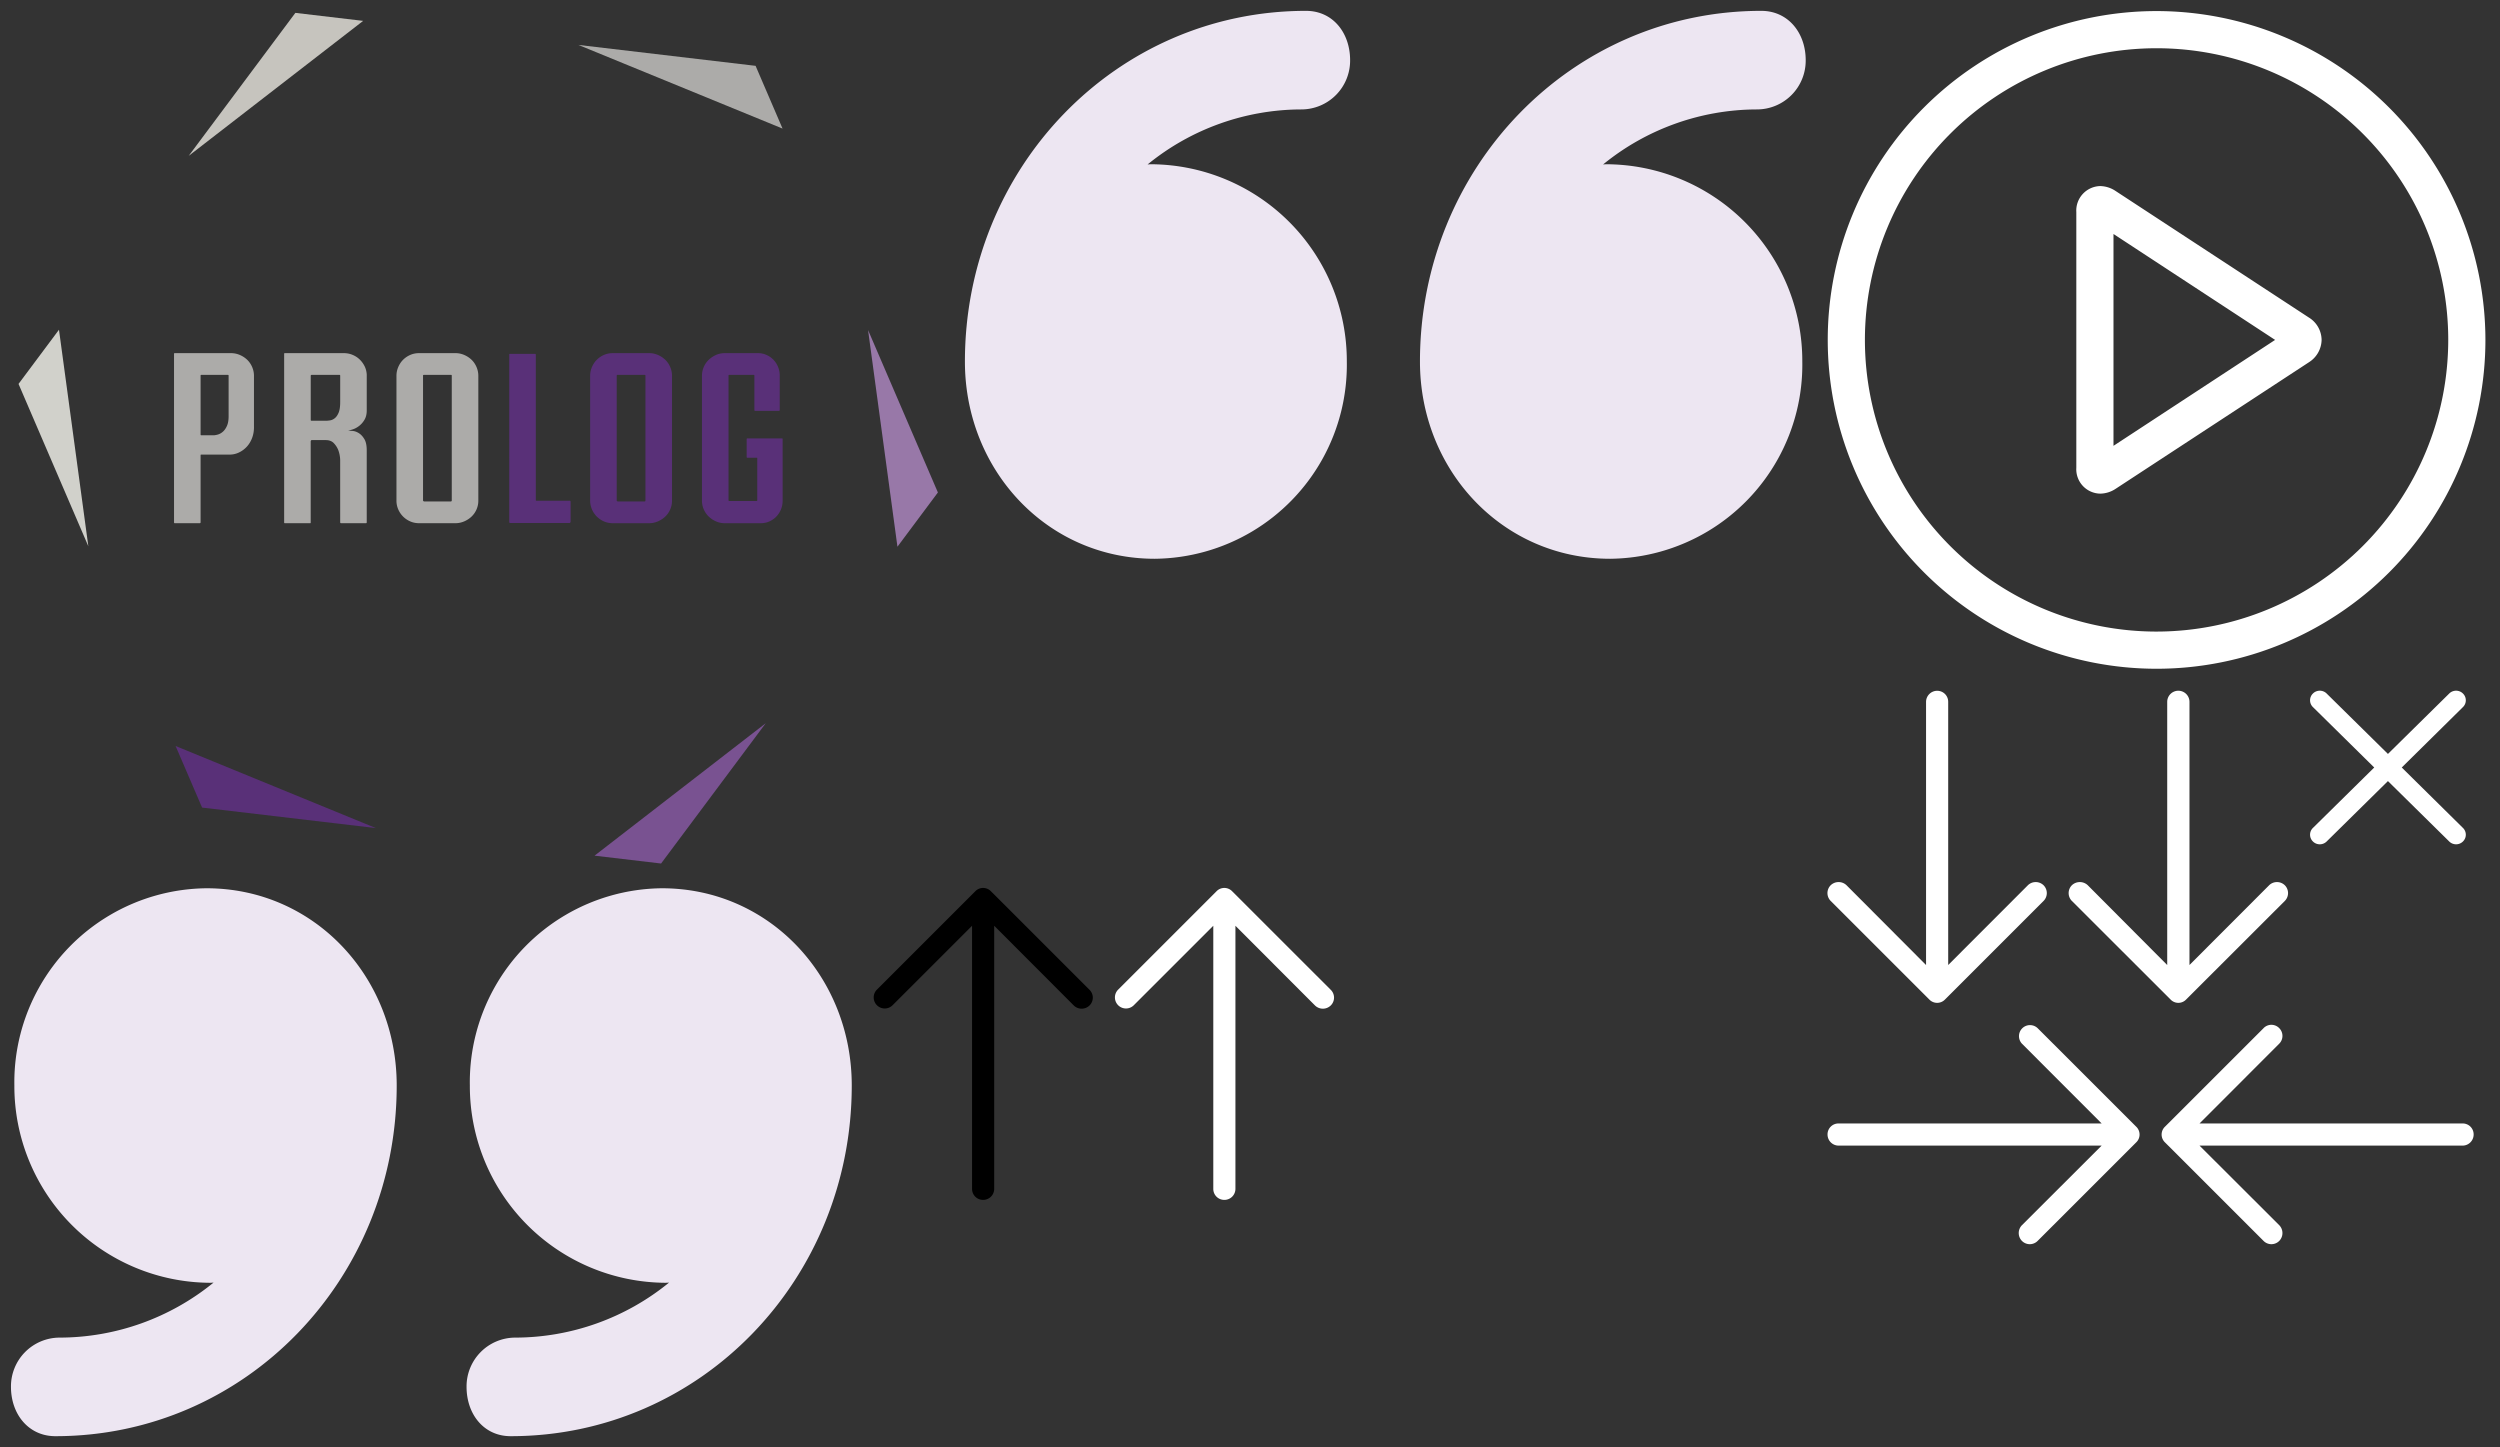 <svg width="228" height="132" viewBox="0 0 228 132" xmlns="http://www.w3.org/2000/svg" xmlns:xlink="http://www.w3.org/1999/xlink"><rect x="0" y="0" width="228" height="132" fill="#333333" stroke="none"/><svg width="22" height="30.47" viewBox="-1 -1 22 30.47" id="arrow" x="165.68" y="62" xmlns="http://www.w3.org/2000/svg"><defs><style>.acls-1{fill:#fff;fill-rule:evenodd}</style></defs><path id="aForma_1_копия_2" data-name="Forma 1 копия 2" class="acls-1" d="M729.718 2908.92a1.01 1.01 0 0 0 0-1.44 1.026 1.026 0 0 0-1.419 0l-7.273 7.28v-24a1 1 0 0 0-1-1.01 1.016 1.016 0 0 0-1.019 1.01v24l-7.258-7.28a1.044 1.044 0 0 0-1.434 0 1.012 1.012 0 0 0 0 1.44l8.993 8.99a.991.991 0 0 0 1.421 0z" transform="translate(-710.031 -2889.75)"/></svg><svg width="22" height="30.47" viewBox="-1 -1 22 30.47" id="arrow-down__white" x="187.68" y="62" xmlns="http://www.w3.org/2000/svg"><defs><style>.bcls-1{fill:#fff;fill-rule:evenodd}</style></defs><path id="barrow-down__white" class="bcls-1" d="M1243.72 1613.92a1.014 1.014 0 0 0 0-1.44 1.027 1.027 0 0 0-1.42 0l-7.27 7.28v-24a1.015 1.015 0 0 0-2.03 0v24l-7.25-7.28a1.052 1.052 0 0 0-1.44 0 1.014 1.014 0 0 0 0 1.44l9 8.99a.978.978 0 0 0 1.41 0z" transform="translate(-1224.03 -1594.75)"/></svg><svg width="30.44" height="22" viewBox="-1 -1 30.44 22" id="arrow-left__white" x="196.15" y="92.47" xmlns="http://www.w3.org/2000/svg"><defs><style>.ccls-1{fill:#fff;fill-rule:evenodd}</style></defs><path id="carrow-left__white" class="ccls-1" d="M319.066 1412.3a.99.99 0 0 1 1.434 0 1 1 0 0 1 0 1.41l-7.273 7.28h24a.994.994 0 0 1 1 1 1.011 1.011 0 0 1-1 1.02h-24l7.273 7.26a1.026 1.026 0 0 1 0 1.43 1.007 1.007 0 0 1-1.434 0l-8.994-8.99a.987.987 0 0 1 0-1.42z" transform="translate(-309.781 -1412)"/></svg><svg width="30.47" height="22" viewBox="-1 -1 30.47 22" id="arrow-right__white" x="165.68" y="92.47" xmlns="http://www.w3.org/2000/svg"><defs><style>.dcls-1{fill:#fff;fill-rule:evenodd}</style></defs><path id="darrow-right__white" class="dcls-1" d="M433.934 1412.3a1.006 1.006 0 0 0-1.434 1.41l7.272 7.28h-24a.994.994 0 0 0-1 1 1.011 1.011 0 0 0 1 1.02h24l-7.272 7.26a1.024 1.024 0 0 0 0 1.43 1.007 1.007 0 0 0 1.434 0l8.994-8.99a.988.988 0 0 0 0-1.42z" transform="translate(-414.781 -1412)"/></svg><svg width="22" height="30.44" viewBox="-1 -1 22 30.44" id="arrow-up__black" x="78.68" y="80" xmlns="http://www.w3.org/2000/svg"><defs><style>.ecls-1{fill-rule:evenodd}</style></defs><path id="eForma_1_копия_3" data-name="Forma 1 копия 3" class="ecls-1" d="M185.28 2453.08a1.008 1.008 0 0 0 1.42 1.43l7.272-7.27v24a1 1 0 0 0 1 1 1.007 1.007 0 0 0 1.019-1v-24l7.258 7.27a1.025 1.025 0 0 0 1.434 0 1 1 0 0 0 0-1.43l-8.994-8.99a.989.989 0 0 0-1.419 0z" transform="translate(-185 -2443.81)"/></svg><svg width="22" height="30.44" viewBox="-1 -1 22 30.44" id="arrow-up__white" x="100.68" y="80" xmlns="http://www.w3.org/2000/svg"><defs><style>.fcls-1{fill:#fff;fill-rule:evenodd}</style></defs><path id="fForma_1_копия_4" data-name="Forma 1 копия 4" class="fcls-1" d="M185.28 3353.08a1.008 1.008 0 0 0 1.42 1.43l7.272-7.27v24a1 1 0 0 0 1 1 1.007 1.007 0 0 0 1.019-1v-24l7.258 7.27a1.025 1.025 0 0 0 1.434 0 1 1 0 0 0 0-1.43l-8.994-8.99a.989.989 0 0 0-1.419 0z" transform="translate(-185 -3343.81)"/></svg><svg width="78.68" height="51.97" viewBox="-1 -1 78.68 51.97" id="b-down" y="80" xmlns="http://www.w3.org/2000/svg"><defs><style>.gcls-1{fill:#ede6f2;fill-rule:evenodd}</style></defs><path id="gForma_1_копия" data-name="Forma 1 копия" class="gcls-1" d="M5873.03 2658.01a17.69 17.69 0 0 0-17.52 17.99 17.945 17.945 0 0 0 17.83 17.99c.1 0 .24-.01.34-.02a22.238 22.238 0 0 1-14.05 5.02 4.45 4.45 0 0 0-4.42 4.49c0 2.49 1.57 4.5 4.02 4.5 17.38 0 31.11-14.35 31.11-31.98v-.01c0-9.93-7.53-17.98-17.31-17.98zm-41.53 0a17.7 17.7 0 0 0-17.53 17.99 17.938 17.938 0 0 0 17.83 17.99c.09 0 .24-.01.34-.02a22.266 22.266 0 0 1-14.06 5.02 4.45 4.45 0 0 0-4.42 4.49c0 2.49 1.6 4.5 4.05 4.5 17.38 0 31.13-14.35 31.13-31.98v-.01c0-9.93-7.55-17.98-17.34-17.98z" transform="translate(-5813.66 -2658)"/></svg><svg width="78.68" height="51.97" viewBox="-1 -1 78.68 51.97" id="b-up" x="87" xmlns="http://www.w3.org/2000/svg"><defs><style>.hcls-1{fill:#ede6f2;fill-rule:evenodd}</style></defs><path id="hForma_1" data-name="Forma 1" class="hcls-1" d="M5331.97 2353.99a17.69 17.69 0 0 0 17.52-17.99 17.945 17.945 0 0 0-17.83-17.99c-.1 0-.24.01-.34.02a22.238 22.238 0 0 1 14.05-5.02 4.45 4.45 0 0 0 4.42-4.49c0-2.49-1.57-4.5-4.02-4.5-17.38 0-31.11 14.35-31.11 31.98v.01c0 9.93 7.53 17.98 17.31 17.98zm41.53 0a17.7 17.7 0 0 0 17.53-17.99 17.938 17.938 0 0 0-17.83-17.99c-.09 0-.24.01-.34.02a22.266 22.266 0 0 1 14.06-5.02 4.45 4.45 0 0 0 4.42-4.49c0-2.49-1.6-4.5-4.05-4.5-17.38 0-31.13 14.35-31.13 31.98v.01c0 9.93 7.55 17.98 17.34 17.98z" transform="translate(-5314.66 -2304.03)"/></svg><svg width="16.22" height="16" viewBox="-1 -1 16.22 16" id="close__white" x="209.68" y="62" xmlns="http://www.w3.org/2000/svg"><defs><style>.icls-1{fill:#fff;fill-rule:evenodd}</style></defs><path id="iclose__white" class="icls-1" d="M5528.77 959.152l5.58-5.509a.861.861 0 0 0 0-1.238.888.888 0 0 0-1.25 0l-5.59 5.509-5.59-5.509a.888.888 0 0 0-1.25 0 .861.861 0 0 0 0 1.238l5.59 5.509-5.59 5.51a.861.861 0 0 0 0 1.238.888.888 0 0 0 1.25 0l5.59-5.509 5.59 5.509a.888.888 0 0 0 1.25 0 .861.861 0 0 0 0-1.238z" transform="translate(-5520.41 -952.156)"/></svg><svg width="87" height="80" viewBox="-1 -1 87 80" id="logo" xmlns="http://www.w3.org/2000/svg"><title>Prolog BC - Front</title><g fill="none" fill-rule="evenodd"><path fill="#D1D1CB" d="M.69 34.014l6.366 14.804-2.677-19.747z"/><path fill="#593078" d="M17.43 72.651l15.85 1.871-18.264-7.485z"/><path fill="#795291" d="M68.838 64.954L53.221 77.037l6.069.716z"/><path fill="#9878A8" d="M84.536 43.913L78.167 29.1l2.68 19.76z"/><path fill="#C6C4BE" d="M25.937.174l-9.728 13.04L32.12.904z"/><path fill="#ACABA9" d="M67.909 5.004l-16.16-1.907 18.62 7.63z"/><g transform="translate(14.817 31.127)"><path d="M5.032 2.128c0-.044-.022-.067-.066-.067H2.543c-.044 0-.066.023-.066.067v5.375c0 .044.022.067.066.067h1.123c.103 0 .232-.023.386-.067a1.21 1.21 0 0 0 .451-.253c.147-.125.272-.301.374-.529.103-.228.155-.518.155-.87V2.128zm.192-2.05c.294 0 .57.056.829.166.257.11.481.257.673.44.191.185.343.405.453.661.11.258.166.526.166.805v4.692c0 .353-.06.683-.178.992-.12.308-.282.573-.49.793a2.31 2.31 0 0 1-.712.518 1.958 1.958 0 0 1-.845.187h-2.6c-.029 0-.043.022-.043.066v6.103c0 .06-.03.088-.088.088H.119c-.043 0-.065-.029-.065-.088V.145C.054.1.076.079.12.079h5.104zM15.208 2.128c0-.044-.022-.067-.066-.067H12.61c-.044 0-.074.023-.088.067V6.18c0 .045.03.067.088.067h1.277c.103 0 .232-.011.386-.033a.921.921 0 0 0 .44-.199c.14-.11.257-.278.353-.506.095-.228.143-.548.143-.959V2.128zM17.63 5.3c0 .353-.074.647-.221.881a1.964 1.964 0 0 1-1.079.86c-.19.058-.33.095-.418.11.088 0 .227.008.418.022.19.015.382.08.573.199.19.117.36.297.506.539.147.242.22.584.22 1.025V15.5c0 .06-.021.088-.065.088h-2.27c-.058 0-.087-.029-.087-.088V9.817a2.821 2.821 0 0 0-.176-.903 2.003 2.003 0 0 0-.397-.617c-.176-.191-.425-.287-.749-.287h-1.3a.36.36 0 0 0-.066.089v7.424c0 .044-.014.066-.044.066h-2.312c-.045 0-.066-.022-.066-.066V.145c0-.045.021-.066.066-.066h5.374c.28 0 .543.051.793.154.25.103.466.243.65.419.183.175.334.382.452.616.117.236.183.493.198.772V5.3zM25.384 2.128c0-.044-.022-.067-.066-.067h-2.467c-.06 0-.088.023-.088.067v11.39c0 .03.029.059.088.088h2.467c.044-.015.066-.044.066-.088V2.128zm.33-2.05c.28 0 .547.056.804.166.257.11.48.257.672.44.19.185.341.405.451.661.11.258.166.526.166.805v11.368a1.999 1.999 0 0 1-.617 1.465c-.191.184-.415.33-.672.44-.257.11-.524.166-.804.166h.022-3.347.021c-.294 0-.565-.055-.815-.165a2.094 2.094 0 0 1-1.09-1.09 1.986 1.986 0 0 1-.165-.816V2.15c0-.279.055-.547.165-.805.11-.256.257-.476.44-.66.184-.184.4-.331.65-.441.25-.11.521-.165.815-.165h3.304z" fill="#ACABA9"/><path d="M36.133 13.54c.058 0 .088.03.088.088v1.85c-.03.06-.06.09-.088.09h-5.419c-.059 0-.088-.03-.088-.09V.211c0-.044.03-.066.088-.066h2.247c.059 0 .088.022.088.066v13.263c0 .044.022.066.066.066h3.018zM43.048 2.128c0-.044-.021-.067-.065-.067h-2.467c-.06 0-.089.023-.089.067v11.39c0 .03.03.059.089.088h2.467c.044-.015.065-.044.065-.088V2.128zm.331-2.05c.28 0 .547.056.804.166.257.11.48.257.672.44.19.185.341.405.451.661.11.258.165.526.165.805v11.368a1.999 1.999 0 0 1-.616 1.465c-.192.184-.415.33-.672.44-.257.11-.525.166-.804.166h.022-3.348.022c-.294 0-.565-.055-.815-.165a2.094 2.094 0 0 1-1.09-1.09 1.986 1.986 0 0 1-.165-.816V2.15c0-.279.054-.547.165-.805.11-.256.256-.476.44-.66.184-.184.4-.331.65-.441.25-.11.521-.165.815-.165h3.304zM55.56 9.552v3.988c0 .279-.052.543-.155.793-.103.25-.243.466-.418.65-.176.184-.386.33-.628.44-.242.11-.51.166-.804.166h.022-3.304.023c-.294 0-.567-.056-.816-.166a2.24 2.24 0 0 1-.66-.44 2.01 2.01 0 0 1-.618-1.443V2.128A2.028 2.028 0 0 1 48.82.685c.193-.184.413-.33.664-.441.25-.11.523-.166.818-.166h-.023 3.027-.021c.294 0 .563.056.806.166.242.11.452.257.63.44a2.073 2.073 0 0 1 .574 1.444v3.128c0 .06-.023.088-.067.088h-2.179c-.044 0-.067-.029-.067-.088V2.128c0-.044-.022-.067-.066-.067h-2.224c-.045 0-.067.023-.067.067v11.368c0 .044.022.066.066.066h2.49c.044 0 .065-.022.065-.066V9.619h-.903c-.044 0-.065-.023-.065-.067v-1.63c0-.044.022-.066.065-.066h3.15c.044 0 .066.022.066.066v1.63z" fill="#593078"/></g></g></svg><svg width="62" height="62" viewBox="-1 -1 62 62" id="play" x="165.68" xmlns="http://www.w3.org/2000/svg"><defs><style>.kcls-1{fill:#fff;fill-rule:evenodd}</style></defs><path id="kForma_1" data-name="Forma 1" class="kcls-1" d="M4986.89 2657.96l-17.64-11.55a2.611 2.611 0 0 0-1.38-.44 2.235 2.235 0 0 0-2.19 2.37v23.32a2.224 2.224 0 0 0 2.18 2.36 2.6 2.6 0 0 0 1.39-.43l17.64-11.55a2.463 2.463 0 0 0 1.16-2.04 2.426 2.426 0 0 0-1.16-2.04zm-17.82 11.7v-19.32l14.74 9.66zm3.93-39.65a29.99 29.99 0 1 0 29.99 29.99 30.02 30.02 0 0 0-29.99-29.99zm0 56.59a26.6 26.6 0 1 1 26.6-26.6 26.627 26.627 0 0 1-26.6 26.6z" transform="translate(-4943 -2630)"/></svg></svg>